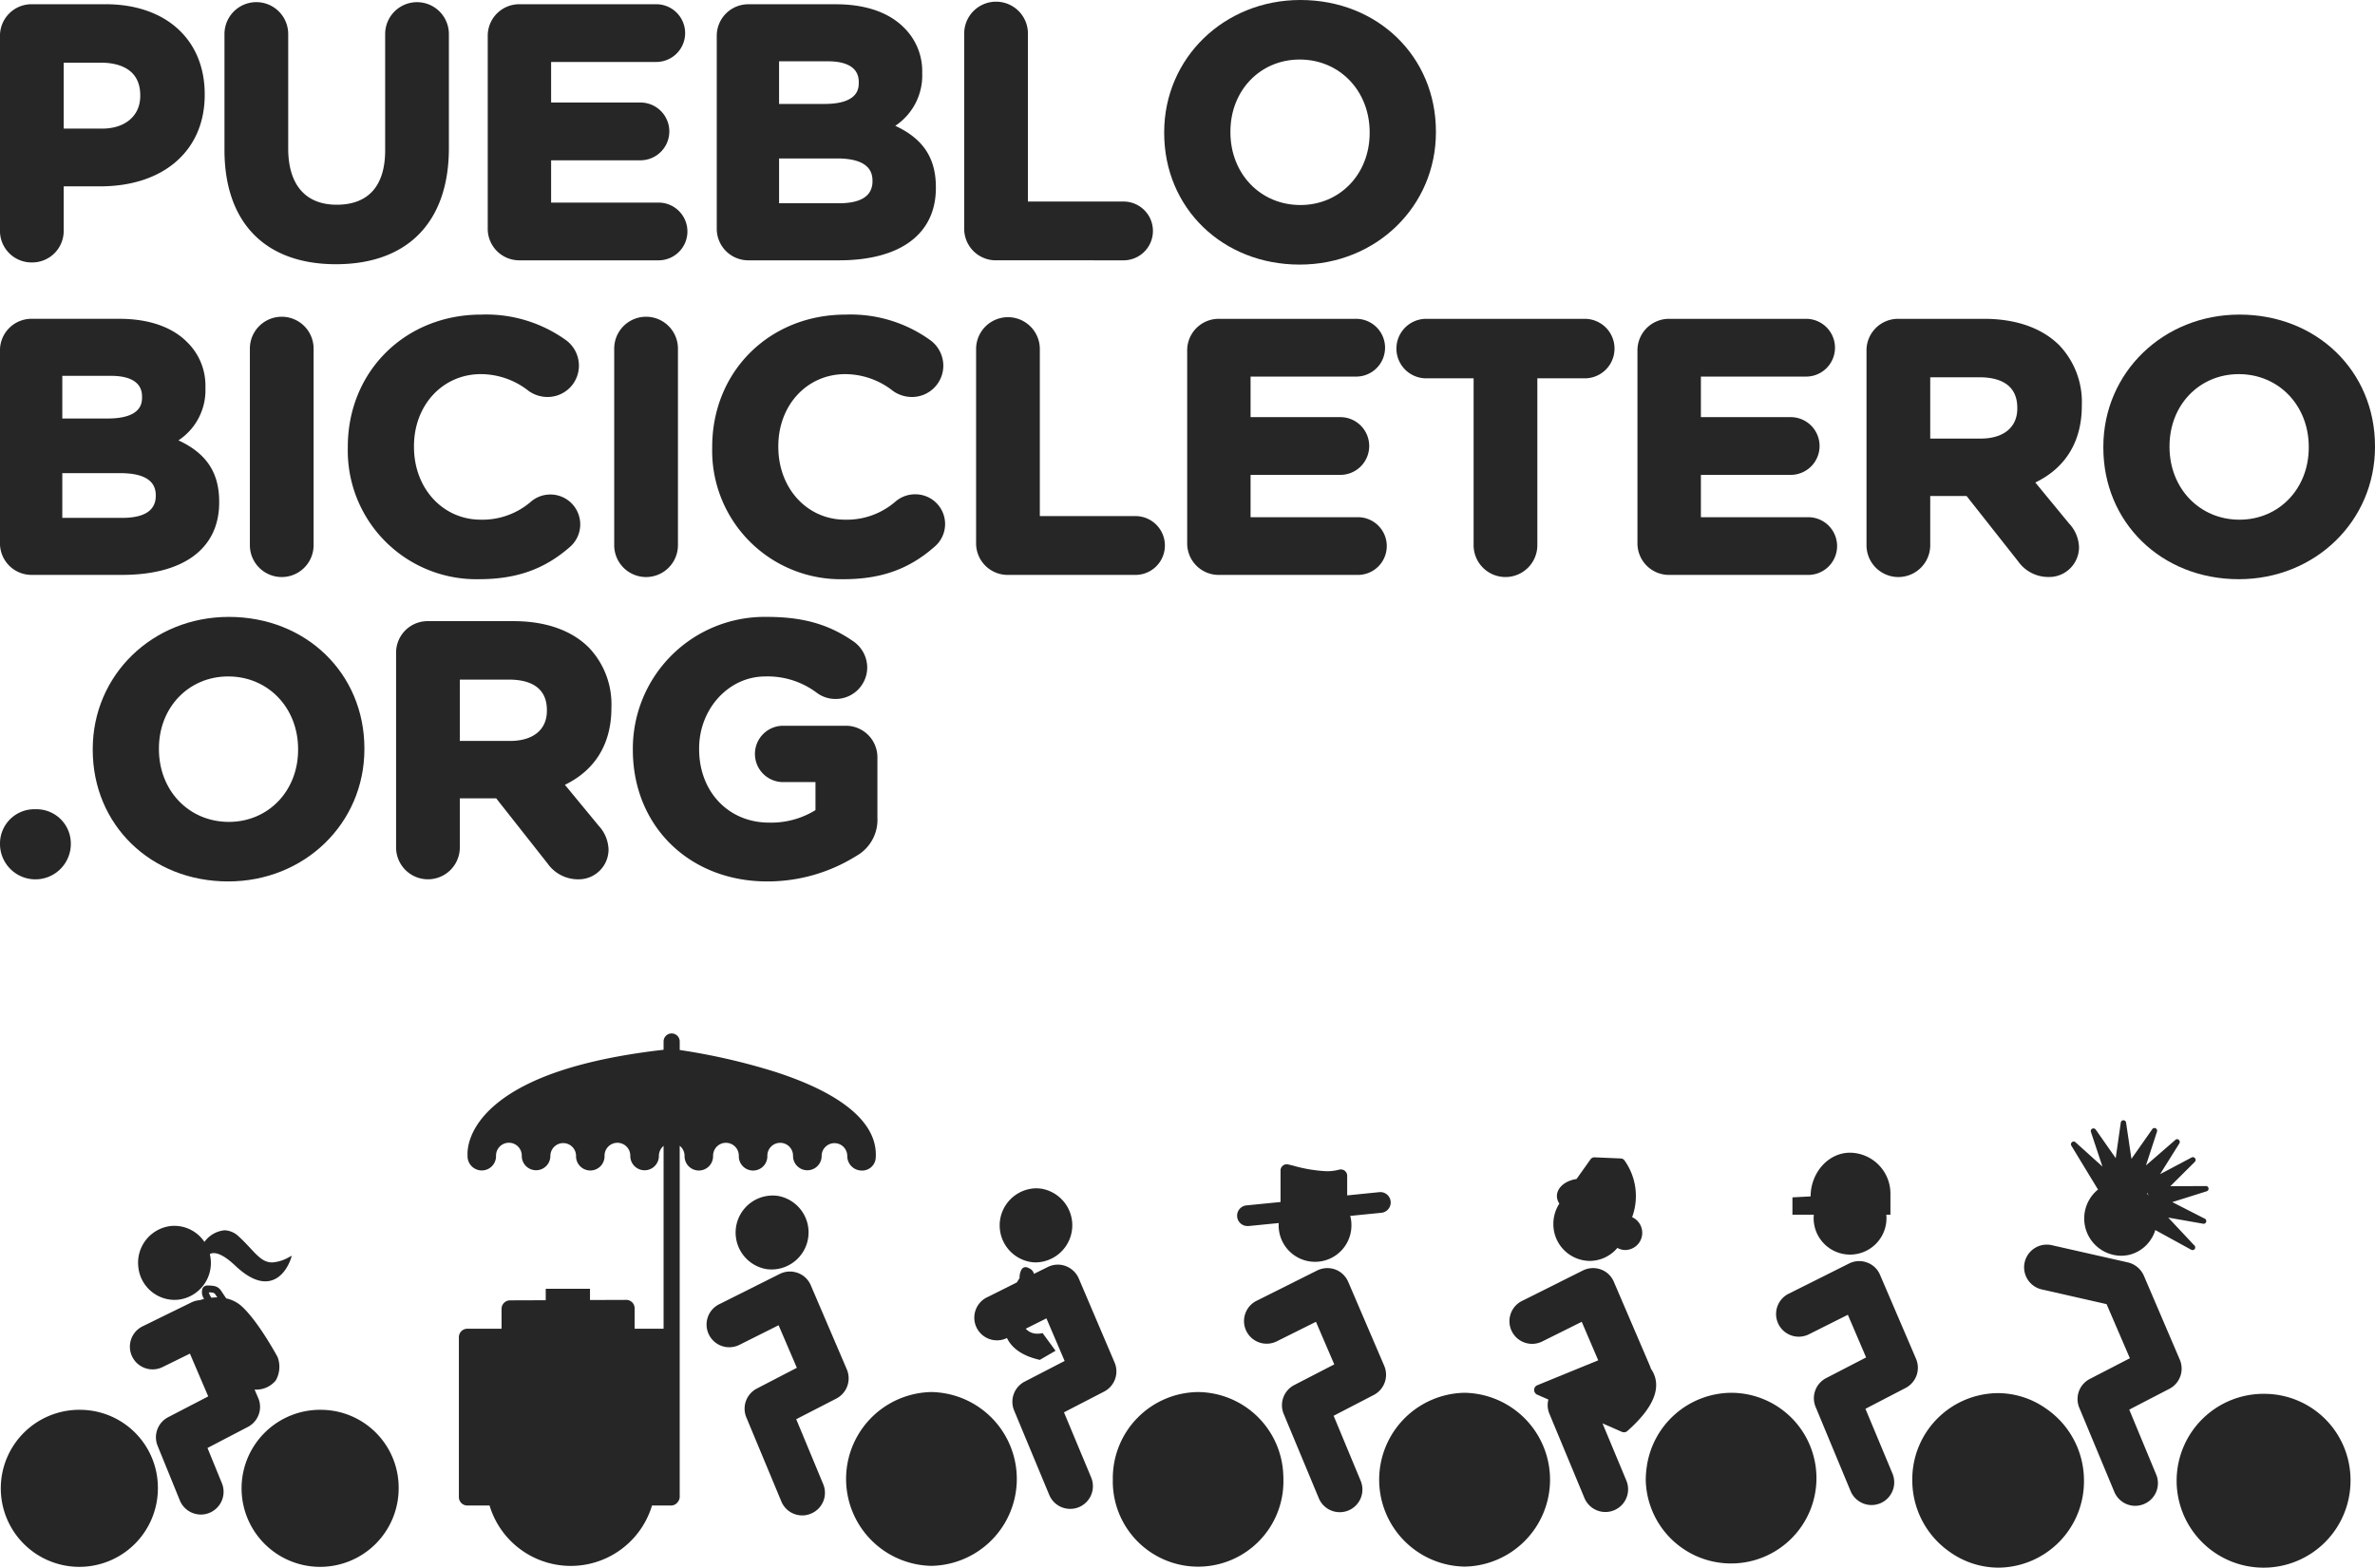<svg xmlns="http://www.w3.org/2000/svg" width="344.403" height="227.392" viewBox="0 0 344.403 227.392">
  <g id="Group_63" data-name="Group 63" transform="translate(-735.975 -1086.001)">
    <g id="Group_62" data-name="Group 62">
      <g id="Group_60" data-name="Group 60">
        <path id="Path_12" data-name="Path 12" d="M740.6,1124.069a4.566,4.566,0,0,0,4.612-4.621v-6.417h5.292c9.209,0,15.157-5.2,15.157-13.264v-.1c0-7.935-5.65-13.053-14.385-13.053H740.6a4.577,4.577,0,0,0-4.629,4.624v28.209A4.575,4.575,0,0,0,740.6,1124.069Zm15.711-24.14c0,2.87-2.181,4.729-5.55,4.729h-5.549v-9.565h5.4c2.132,0,5.7.618,5.7,4.732Z" fill="#262626"/>
        <path id="Path_13" data-name="Path 13" d="M784.694,1124.326c10.4,0,16.375-6.13,16.375-16.84v-16.549a4.62,4.62,0,1,0-9.241,0v16.86c0,5.164-2.43,7.9-7.026,7.9-4.529,0-7.034-2.9-7.034-8.163v-16.6a4.621,4.621,0,1,0-9.242,0v16.81C768.526,1118.283,774.425,1124.326,784.694,1124.326Z" fill="#262626"/>
        <path id="Path_14" data-name="Path 14" d="M811.323,1123.762h20.083a4.188,4.188,0,1,0,0-8.375H815.893v-6.134h12.95a4.191,4.191,0,1,0,0-8.382h-12.95v-5.882h15.248a4.187,4.187,0,1,0,0-8.374H811.323a4.569,4.569,0,0,0-4.621,4.62v27.9A4.571,4.571,0,0,0,811.323,1123.762Z" fill="#262626"/>
        <path id="Path_15" data-name="Path 15" d="M844.538,1123.762h13.09c8.934,0,14.061-3.832,14.061-10.5v-.1c0-4.222-1.825-7.022-5.89-8.913a8.745,8.745,0,0,0,3.907-7.591v-.1a8.832,8.832,0,0,0-2.663-6.566c-2.206-2.211-5.6-3.372-9.838-3.372H844.538a4.573,4.573,0,0,0-4.625,4.62v27.9A4.574,4.574,0,0,0,844.538,1123.762Zm15.968-25.778c0,.763,0,3.094-4.985,3.094h-6.57v-6.185h7.084c2.041,0,4.471.523,4.471,2.987Zm1.992,14.3c0,2.124-1.643,3.2-4.87,3.2h-8.677v-6.5h8.4c3.418,0,5.144,1.082,5.144,3.2Z" fill="#262626"/>
        <path id="Path_16" data-name="Path 16" d="M898.9,1123.762a4.264,4.264,0,0,0,0-8.528H885.036v-24.3a4.621,4.621,0,1,0-9.241,0v28.2a4.571,4.571,0,0,0,4.621,4.625Z" fill="#262626"/>
        <path id="Path_17" data-name="Path 17" d="M944.2,1105.089c0-10.88-8.445-19.088-19.652-19.088-11.075,0-19.752,8.432-19.752,19.187v.1c0,10.884,8.453,19.092,19.652,19.092,11.075,0,19.752-8.437,19.752-19.192Zm-29.8,0c0-5.965,4.323-10.453,10.046-10.453,5.782,0,10.146,4.538,10.146,10.552v.1c0,5.964-4.322,10.452-10.046,10.452-5.782,0-10.146-4.533-10.146-10.552Z" fill="#262626"/>
        <path id="Path_18" data-name="Path 18" d="M765.764,1142.286v-.1a8.811,8.811,0,0,0-2.659-6.565c-2.2-2.215-5.595-3.377-9.834-3.377H740.6a4.573,4.573,0,0,0-4.629,4.625v27.9a4.572,4.572,0,0,0,4.629,4.621h13.073c8.951,0,14.086-3.837,14.086-10.5v-.108c0-4.218-1.833-7.014-5.906-8.905A8.713,8.713,0,0,0,765.764,1142.286Zm-20.755,4.425v-6.192h7.084c2.041,0,4.479.531,4.479,2.994v.1c0,.759,0,3.094-4.994,3.094Zm8.668,14.41h-8.668v-6.487h8.419c3.4,0,5.135,1.074,5.135,3.189v.1C758.563,1160.042,756.921,1161.121,753.677,1161.121Z" fill="#262626"/>
        <path id="Path_19" data-name="Path 19" d="M772.21,1136.566v28.516a4.62,4.62,0,0,0,9.24,0v-28.516a4.62,4.62,0,0,0-9.24,0Z" fill="#262626"/>
        <path id="Path_20" data-name="Path 20" d="M818.614,1165.343a4.333,4.333,0,0,0-5.582-6.628,10.753,10.753,0,0,1-7.325,2.667c-5.525,0-9.7-4.546-9.7-10.56v-.1c0-5.968,4.173-10.452,9.7-10.452a11.217,11.217,0,0,1,6.935,2.443,4.731,4.731,0,0,0,2.712.871,4.54,4.54,0,0,0,4.571-4.513,4.6,4.6,0,0,0-1.8-3.675,19.838,19.838,0,0,0-12.369-3.762c-11.024,0-19.345,8.242-19.345,19.188v.1a18.65,18.65,0,0,0,19.03,19.093C810.858,1170.014,814.923,1168.574,818.614,1165.343Z" fill="#262626"/>
        <path id="Path_21" data-name="Path 21" d="M834.285,1165.082v-28.516a4.621,4.621,0,0,0-9.242,0v28.516a4.621,4.621,0,0,0,9.242,0Z" fill="#262626"/>
        <path id="Path_22" data-name="Path 22" d="M868.653,1157.7a4.363,4.363,0,0,0-2.779,1.016,10.776,10.776,0,0,1-7.334,2.667c-5.524,0-9.7-4.546-9.7-10.56v-.1c0-5.968,4.173-10.452,9.7-10.452a11.218,11.218,0,0,1,6.936,2.443,4.759,4.759,0,0,0,2.721.871,4.546,4.546,0,0,0,4.57-4.513,4.6,4.6,0,0,0-1.816-3.675,19.756,19.756,0,0,0-12.36-3.762c-11.034,0-19.338,8.242-19.338,19.188v.1a18.641,18.641,0,0,0,19.03,19.093c5.417,0,9.482-1.44,13.165-4.671a4.311,4.311,0,0,0-2.795-7.644Z" fill="#262626"/>
        <path id="Path_23" data-name="Path 23" d="M900.632,1160.864h-13.87v-24.3a4.621,4.621,0,0,0-9.241,0v28.209a4.575,4.575,0,0,0,4.62,4.621h18.491a4.266,4.266,0,1,0,0-8.532Z" fill="#262626"/>
        <path id="Path_24" data-name="Path 24" d="M932.823,1161.025h-15.5v-6.142h12.95a4.188,4.188,0,1,0,0-8.375h-12.95v-5.881h15.247a4.19,4.19,0,1,0,0-8.379H912.752a4.571,4.571,0,0,0-4.621,4.625v27.9a4.57,4.57,0,0,0,4.621,4.621h20.071a4.186,4.186,0,1,0,0-8.371Z" fill="#262626"/>
        <path id="Path_25" data-name="Path 25" d="M965.784,1132.248H942.79a4.316,4.316,0,0,0,0,8.632h6.876v24.2a4.621,4.621,0,0,0,9.242,0v-24.2h6.876a4.316,4.316,0,1,0,0-8.632Z" fill="#262626"/>
        <path id="Path_26" data-name="Path 26" d="M998.125,1161.025h-15.5v-6.142h12.957a4.188,4.188,0,1,0,0-8.375H982.625v-5.881H997.88a4.189,4.189,0,1,0,0-8.379H978.046a4.576,4.576,0,0,0-4.621,4.625v27.9a4.575,4.575,0,0,0,4.621,4.621h20.079a4.186,4.186,0,1,0,0-8.371Z" fill="#262626"/>
        <path id="Path_27" data-name="Path 27" d="M1023.687,1132.248h-12.418a4.578,4.578,0,0,0-4.629,4.625v28.209a4.62,4.62,0,0,0,9.241,0v-7.135h5.268l7.458,9.449a5.359,5.359,0,0,0,4.429,2.3,4.328,4.328,0,0,0,4.421-4.3,5.235,5.235,0,0,0-1.443-3.459l-4.894-5.948c4.413-2.132,6.744-5.965,6.744-11.141v-.1a11.907,11.907,0,0,0-3.268-8.664C1032.082,1133.576,1028.316,1132.248,1023.687,1132.248Zm4.82,12.908v.095c0,2.742-1.991,4.368-5.334,4.368h-7.292v-8.893h7.134C1025.512,1140.726,1028.507,1141.489,1028.507,1145.156Z" fill="#262626"/>
        <path id="Path_28" data-name="Path 28" d="M1060.727,1131.634c-11.075,0-19.744,8.433-19.744,19.188v.1c0,10.88,8.437,19.093,19.644,19.093,11.074,0,19.751-8.429,19.751-19.192v-.1C1080.378,1139.839,1071.934,1131.634,1060.727,1131.634Zm-10.146,19.088c0-5.968,4.322-10.452,10.046-10.452,5.782,0,10.145,4.538,10.145,10.552v.1c0,5.965-4.322,10.461-10.045,10.461-5.783,0-10.146-4.546-10.146-10.56Z" fill="#262626"/>
        <path id="Path_29" data-name="Path 29" d="M741.11,1203.386a4.973,4.973,0,0,0-5.135,5.032v.1a5.136,5.136,0,0,0,10.27,0v-.1A4.973,4.973,0,0,0,741.11,1203.386Z" fill="#262626"/>
        <path id="Path_30" data-name="Path 30" d="M769.165,1175.484c-11.075,0-19.743,8.424-19.743,19.184v.1c0,10.884,8.436,19.088,19.643,19.088,11.067,0,19.752-8.42,19.752-19.187v-.1C788.817,1183.693,780.364,1175.484,769.165,1175.484Zm-10.145,19.08c0-5.956,4.322-10.444,10.045-10.444,5.774,0,10.138,4.529,10.138,10.548v.1c0,5.956-4.322,10.452-10.038,10.452-5.782,0-10.145-4.525-10.145-10.551Z" fill="#262626"/>
        <path id="Path_31" data-name="Path 31" d="M810.452,1176.1H798.033a4.568,4.568,0,0,0-4.62,4.625v28.2a4.62,4.62,0,1,0,9.241,0v-7.122h5.276l7.441,9.44a5.416,5.416,0,0,0,4.438,2.306,4.332,4.332,0,0,0,4.413-4.313,5.321,5.321,0,0,0-1.435-3.459l-4.894-5.936c4.413-2.14,6.744-5.981,6.744-11.149v-.1a11.9,11.9,0,0,0-3.277-8.664C818.863,1177.425,815.08,1176.1,810.452,1176.1Zm4.828,12.9v.108c0,2.734-1.991,4.368-5.343,4.368h-7.283v-8.893h7.134C812.293,1184.576,815.28,1185.348,815.28,1188.993Z" fill="#262626"/>
        <path id="Path_32" data-name="Path 32" d="M858.591,1191.275H849.6a4.086,4.086,0,1,0,0,8.171h4.629v4.065a12.205,12.205,0,0,1-6.728,1.812c-5.881,0-10.145-4.475-10.145-10.655v-.1c0-5.757,4.3-10.444,9.581-10.444a11.832,11.832,0,0,1,7.416,2.319,4.531,4.531,0,0,0,2.8.945,4.583,4.583,0,0,0,4.579-4.567,4.642,4.642,0,0,0-1.933-3.737c-3.608-2.526-7.383-3.6-12.608-3.6a19.11,19.11,0,0,0-19.445,19.184v.1c0,11.058,8.2,19.088,19.494,19.088a24.265,24.265,0,0,0,12.875-3.675,6.016,6.016,0,0,0,3.094-5.6V1195.9A4.568,4.568,0,0,0,858.591,1191.275Z" fill="#262626"/>
      </g>
      <g id="Group_61" data-name="Group 61">
        <path id="Path_33" data-name="Path 33" d="M916.891,1263.84h.158l4.363-.432c-.008.1-.016.178-.016.274a5.276,5.276,0,1,0,10.551,0,4.887,4.887,0,0,0-.174-1.311l4.521-.452a1.5,1.5,0,1,0-.307-2.991l-4.654.469v-2.858a.921.921,0,0,0-1.153-.879,6.89,6.89,0,0,1-1.841.232,21.3,21.3,0,0,1-4.92-.833l-.63-.15a.89.89,0,0,0-.78.171.9.9,0,0,0-.34.713v4.563l-4.919.489a1.5,1.5,0,0,0,.141,2.995Z" fill="#262626"/>
        <path id="Path_34" data-name="Path 34" d="M971.475,1293.753a.676.676,0,0,0,.49-.182c3.973-3.514,5.118-6.566,3.4-9.055a3.842,3.842,0,0,0-.133-.386l-5.226-12.19a3.234,3.234,0,0,0-1.891-1.8,3.313,3.313,0,0,0-2.6.149l-8.8,4.4a3.286,3.286,0,1,0,2.948,5.873l5.683-2.829,2.389,5.587-8.818,3.609a.725.725,0,0,0-.473.684.742.742,0,0,0,.448.689l1.618.709a3.236,3.236,0,0,0,.157,2.086l5.069,12.195a3.292,3.292,0,0,0,6.081-2.526l-3.46-8.3,2.821,1.236A.847.847,0,0,0,971.475,1293.753Z" fill="#262626"/>
        <path id="Path_35" data-name="Path 35" d="M839.382,1253.678a1.865,1.865,0,1,1,3.729,0,2.07,2.07,0,1,0,4.139,0,1.863,1.863,0,1,1,3.725,0,2.074,2.074,0,1,0,4.148,0,1.858,1.858,0,1,1,3.716,0,2.1,2.1,0,0,0,2.074,2.115,1.967,1.967,0,0,0,2.057-1.958.734.734,0,0,0,.009-.141v-.07c.1-4.849-4.986-9.068-14.717-12.186a91.5,91.5,0,0,0-13.72-3.132v-1.232a1.169,1.169,0,1,0-2.339,0v1.2c-11.523,1.315-19.752,4-24.455,8.021-3.792,3.248-4.007,6.317-3.974,7.18v.191a2.066,2.066,0,1,0,4.131,0,1.867,1.867,0,1,1,3.733.008,2.074,2.074,0,1,0,4.148,0,1.862,1.862,0,1,1,3.724,0,2.066,2.066,0,1,0,4.131,0,1.867,1.867,0,1,1,3.733.005,2.074,2.074,0,1,0,4.148,0,1.9,1.9,0,0,1,.681-1.465v26.525h-4.2v-2.969a1.212,1.212,0,0,0-1.219-1.216h-.009l-5.243.017v-1.626h-6.42v1.659l-5.193.017a1.233,1.233,0,0,0-1.211,1.236v2.882h-4.961a1.225,1.225,0,0,0-1.228,1.215v23.216a1.222,1.222,0,0,0,1.228,1.211h3.219a12.3,12.3,0,0,0,23.559,0h2.754a1.216,1.216,0,0,0,1.045-.6,1.143,1.143,0,0,0,.216-.68v-50.9a1.878,1.878,0,0,1,.705,1.473,2.068,2.068,0,1,0,4.135,0Z" fill="#262626"/>
        <path id="Path_36" data-name="Path 36" d="M998.975,1262.6a5.281,5.281,0,1,0,10.56,0,3,3,0,0,0-.025-.4h.6v-2.982a5.93,5.93,0,0,0-5.849-6.014c-3.227,0-5.724,2.978-5.724,6.338l-2.638.141v2.517H999C998.991,1262.334,998.975,1262.471,998.975,1262.6Z" fill="#262626"/>
        <path id="Path_37" data-name="Path 37" d="M747.7,1290.5A11.39,11.39,0,1,0,758.87,1301.9,11.307,11.307,0,0,0,747.7,1290.5Z" fill="#262626"/>
        <path id="Path_38" data-name="Path 38" d="M782.612,1290.5a11.39,11.39,0,1,0,11.174,11.394A11.3,11.3,0,0,0,782.612,1290.5Z" fill="#262626"/>
        <path id="Path_39" data-name="Path 39" d="M761.268,1274.553a4.943,4.943,0,0,0,.556-.029,5.35,5.35,0,0,0,4.7-5.9c-.025-.241-.067-.477-.116-.722.8-.419,2.074.166,3.674,1.68s3.062,2.281,4.356,2.281c2.687,0,3.674-3.16,3.724-3.3l.125-.415-.39.2a5.539,5.539,0,0,1-2.464.771c-1.228,0-2.024-.849-3.127-2.032-.49-.531-1.054-1.132-1.742-1.758a3.1,3.1,0,0,0-2.033-.871,4.08,4.08,0,0,0-2.912,1.688,5.251,5.251,0,0,0-4.894-2.306,5.359,5.359,0,0,0-4.695,5.91A5.3,5.3,0,0,0,761.268,1274.553Z" fill="#262626"/>
        <path id="Path_40" data-name="Path 40" d="M871.067,1287.921h-.042a12.608,12.608,0,0,0,0,25.211h.042a12.608,12.608,0,0,0,0-25.211Z" fill="#262626"/>
        <path id="Path_41" data-name="Path 41" d="M909.707,1287.921a12.494,12.494,0,0,0-12.36,12.61v.1a12.371,12.371,0,1,0,24.737,0c0-.216,0-.427-.016-.647A12.486,12.486,0,0,0,909.707,1287.921Z" fill="#262626"/>
        <path id="Path_42" data-name="Path 42" d="M948.364,1288.029h-.008a12.609,12.609,0,0,0,0,25.214h.008a12.609,12.609,0,0,0,0-25.214Z" fill="#262626"/>
        <path id="Path_43" data-name="Path 43" d="M987.013,1288.029a12.47,12.47,0,0,0-12.236,10.714,13.662,13.662,0,0,0-.149,1.945,12.379,12.379,0,1,0,12.385-12.659Z" fill="#262626"/>
        <path id="Path_44" data-name="Path 44" d="M1032.6,1290.269a12.129,12.129,0,0,0-6.952-2.19,12.5,12.5,0,0,0-12.368,12.609,12.653,12.653,0,0,0,5.491,10.465,12.184,12.184,0,0,0,7.027,2.24,12.507,12.507,0,0,0,12.377-12.6A12.638,12.638,0,0,0,1032.6,1290.269Z" fill="#262626"/>
        <path id="Path_45" data-name="Path 45" d="M1064.468,1288.182a12.608,12.608,0,1,0,12.36,12.61A12.506,12.506,0,0,0,1064.468,1288.182Z" fill="#262626"/>
        <path id="Path_46" data-name="Path 46" d="M885.368,1269.045a4.886,4.886,0,0,0,.821.071,5.384,5.384,0,0,0,.855-10.681,6,6,0,0,0-.813-.066,5.381,5.381,0,0,0-.863,10.676Z" fill="#262626"/>
        <path id="Path_47" data-name="Path 47" d="M966.507,1268.9a5.255,5.255,0,0,0,4.006-1.887,2.356,2.356,0,0,0,1.162.307,2.494,2.494,0,0,0,.978-4.766,8.9,8.9,0,0,0-1.119-8.246.689.689,0,0,0-.531-.27l-3.767-.161a.684.684,0,0,0-.63.307l-2.016,2.837c-1.626.232-2.845,1.252-2.845,2.472a1.95,1.95,0,0,0,.357,1.091,5.4,5.4,0,0,0-.871,2.94A5.327,5.327,0,0,0,966.507,1268.9Z" fill="#262626"/>
        <path id="Path_48" data-name="Path 48" d="M1040.212,1258.551a5.221,5.221,0,0,0-1.162,1.3,5.407,5.407,0,0,0,4.472,8.3,6.677,6.677,0,0,0,1.078-.1,5.227,5.227,0,0,0,3.318-2.327,4.788,4.788,0,0,0,.6-1.3l5.209,2.857a.45.45,0,0,0,.174.046h.017a.367.367,0,0,0,.39-.39.406.406,0,0,0-.175-.332l-3.741-3.99,5.044.888a.163.163,0,0,0,.074.012h.009a.381.381,0,0,0,.39-.4.386.386,0,0,0-.282-.374l-4.646-2.372,5-1.572a.393.393,0,0,0,.257-.435.379.379,0,0,0-.374-.32h-.008l-5.16.025,3.576-3.558a.4.4,0,0,0-.457-.627l-4.6,2.431,2.8-4.468a.4.4,0,0,0-.083-.5.352.352,0,0,0-.5,0l-4.265,3.7,1.6-4.906a.4.4,0,0,0-.2-.477.387.387,0,0,0-.489.133l-3.019,4.3-.78-5.268a.39.39,0,0,0-.39-.328.378.378,0,0,0-.373.328l-.739,5.164-2.9-4.143a.4.4,0,0,0-.5-.129.379.379,0,0,0-.191.473l1.668,5.023-3.916-3.53a.381.381,0,0,0-.5-.012.394.394,0,0,0-.1.5Zm7.366.905a2.975,2.975,0,0,0-.29-.336c.025-.025.05-.042.075-.067Z" fill="#262626"/>
        <path id="Path_49" data-name="Path 49" d="M1052.074,1283.23l-5.218-12.194a3.369,3.369,0,0,0-2.306-1.917l-11.082-2.509a3.29,3.29,0,0,0-1.436,6.421l9.424,2.144,3.376,7.844-5.806,3a3.277,3.277,0,0,0-1.527,4.186l5.077,12.194a3.29,3.29,0,0,0,3.044,2.028,3.432,3.432,0,0,0,1.253-.257,3.272,3.272,0,0,0,1.767-4.3l-3.9-9.4,5.824-3.019A3.3,3.3,0,0,0,1052.074,1283.23Z" fill="#262626"/>
        <path id="Path_50" data-name="Path 50" d="M897.6,1283.632l-5.2-12.206a3.345,3.345,0,0,0-1.9-1.784,3.26,3.26,0,0,0-2.6.15l-1.991.987a1.142,1.142,0,0,0-.663-.792c-.481-.279-.913-.262-1.178.236a2.394,2.394,0,0,0-.241,1.161c-.116.183-.248.394-.4.635l-4.33,2.165a3.287,3.287,0,0,0,2.9,5.9c.738,1.527,2.29,2.588,4.633,3.14l.112.041,2.3-1.331-1.883-2.572-.191.05a3.233,3.233,0,0,1-.539.042,2.19,2.19,0,0,1-1.709-.718l3-1.5,2.638,6.176-5.8,3a3.289,3.289,0,0,0-1.527,4.173l5.077,12.207a3.292,3.292,0,1,0,6.081-2.522l-3.924-9.407,5.84-3.019A3.29,3.29,0,0,0,897.6,1283.632Z" fill="#262626"/>
        <path id="Path_51" data-name="Path 51" d="M1013.832,1283.122l-5.226-12.19a3.208,3.208,0,0,0-1.891-1.8,3.261,3.261,0,0,0-2.605.145l-8.793,4.4a3.289,3.289,0,0,0,2.936,5.886l5.683-2.85,2.646,6.189-5.8,3a3.286,3.286,0,0,0-1.522,4.177l5.069,12.2a3.3,3.3,0,0,0,3.044,2.033,3.374,3.374,0,0,0,1.253-.249,3.3,3.3,0,0,0,1.783-4.31l-3.924-9.4,5.832-3.028A3.3,3.3,0,0,0,1013.832,1283.122Z" fill="#262626"/>
        <path id="Path_52" data-name="Path 52" d="M936.709,1284.13l-5.226-12.19a3.3,3.3,0,0,0-1.891-1.8,3.352,3.352,0,0,0-2.614.149l-8.793,4.4a3.285,3.285,0,1,0,2.945,5.873l5.674-2.829,2.655,6.176-5.807,3a3.294,3.294,0,0,0-1.527,4.185l5.078,12.195a3.288,3.288,0,1,0,6.071-2.526l-3.907-9.4,5.824-3.02A3.3,3.3,0,0,0,936.709,1284.13Z" fill="#262626"/>
        <path id="Path_53" data-name="Path 53" d="M858.773,1284.632l-5.226-12.2a3.249,3.249,0,0,0-1.883-1.787,3.31,3.31,0,0,0-2.6.137l-8.81,4.409a3.29,3.29,0,0,0,2.945,5.885l5.682-2.845,2.647,6.172-5.807,3.015a3.288,3.288,0,0,0-1.518,4.181l5.077,12.194a3.278,3.278,0,0,0,3.044,2.025,3.148,3.148,0,0,0,1.253-.262,3.259,3.259,0,0,0,1.766-4.288l-3.907-9.407,5.832-3A3.309,3.309,0,0,0,858.773,1284.632Z" fill="#262626"/>
        <path id="Path_54" data-name="Path 54" d="M848.785,1259.472a5.374,5.374,0,0,0-1.684,10.614,5.4,5.4,0,0,0,.821.054,5.375,5.375,0,0,0,.863-10.668Z" fill="#262626"/>
        <path id="Path_55" data-name="Path 55" d="M766.063,1296.034l5.84-3.044a3.275,3.275,0,0,0,1.517-4.206l-.53-1.219a3.677,3.677,0,0,0,3.077-1.328,4.008,4.008,0,0,0,.258-3.4c-.117-.211-2.854-5.271-5.268-7.416a4.875,4.875,0,0,0-2.186-1.086c-.029-.067-.2-.3-.684-1.033-.457-.726-1-.818-1.975-.834a.791.791,0,0,0-.771.423,1.72,1.72,0,0,0,.232,1.526c-.241.059-.456.121-.631.179a3.32,3.32,0,0,0-1.21.323l-7.085,3.472a3.291,3.291,0,0,0,2.887,5.915l3.982-1.958,2.654,6.205-5.8,3.011a3.28,3.28,0,0,0-1.535,4.165l3.219,7.914a3.3,3.3,0,0,0,3.053,2.048,3.168,3.168,0,0,0,1.235-.244,3.3,3.3,0,0,0,1.817-4.285Zm.182-22.568c.738,0,.838.1,1.012.374.083.137.166.253.232.352h-.05c-.282,0-.555.021-.821.046A4.032,4.032,0,0,1,766.245,1273.466Z" fill="#262626"/>
      </g>
    </g>
  </g>
</svg>
